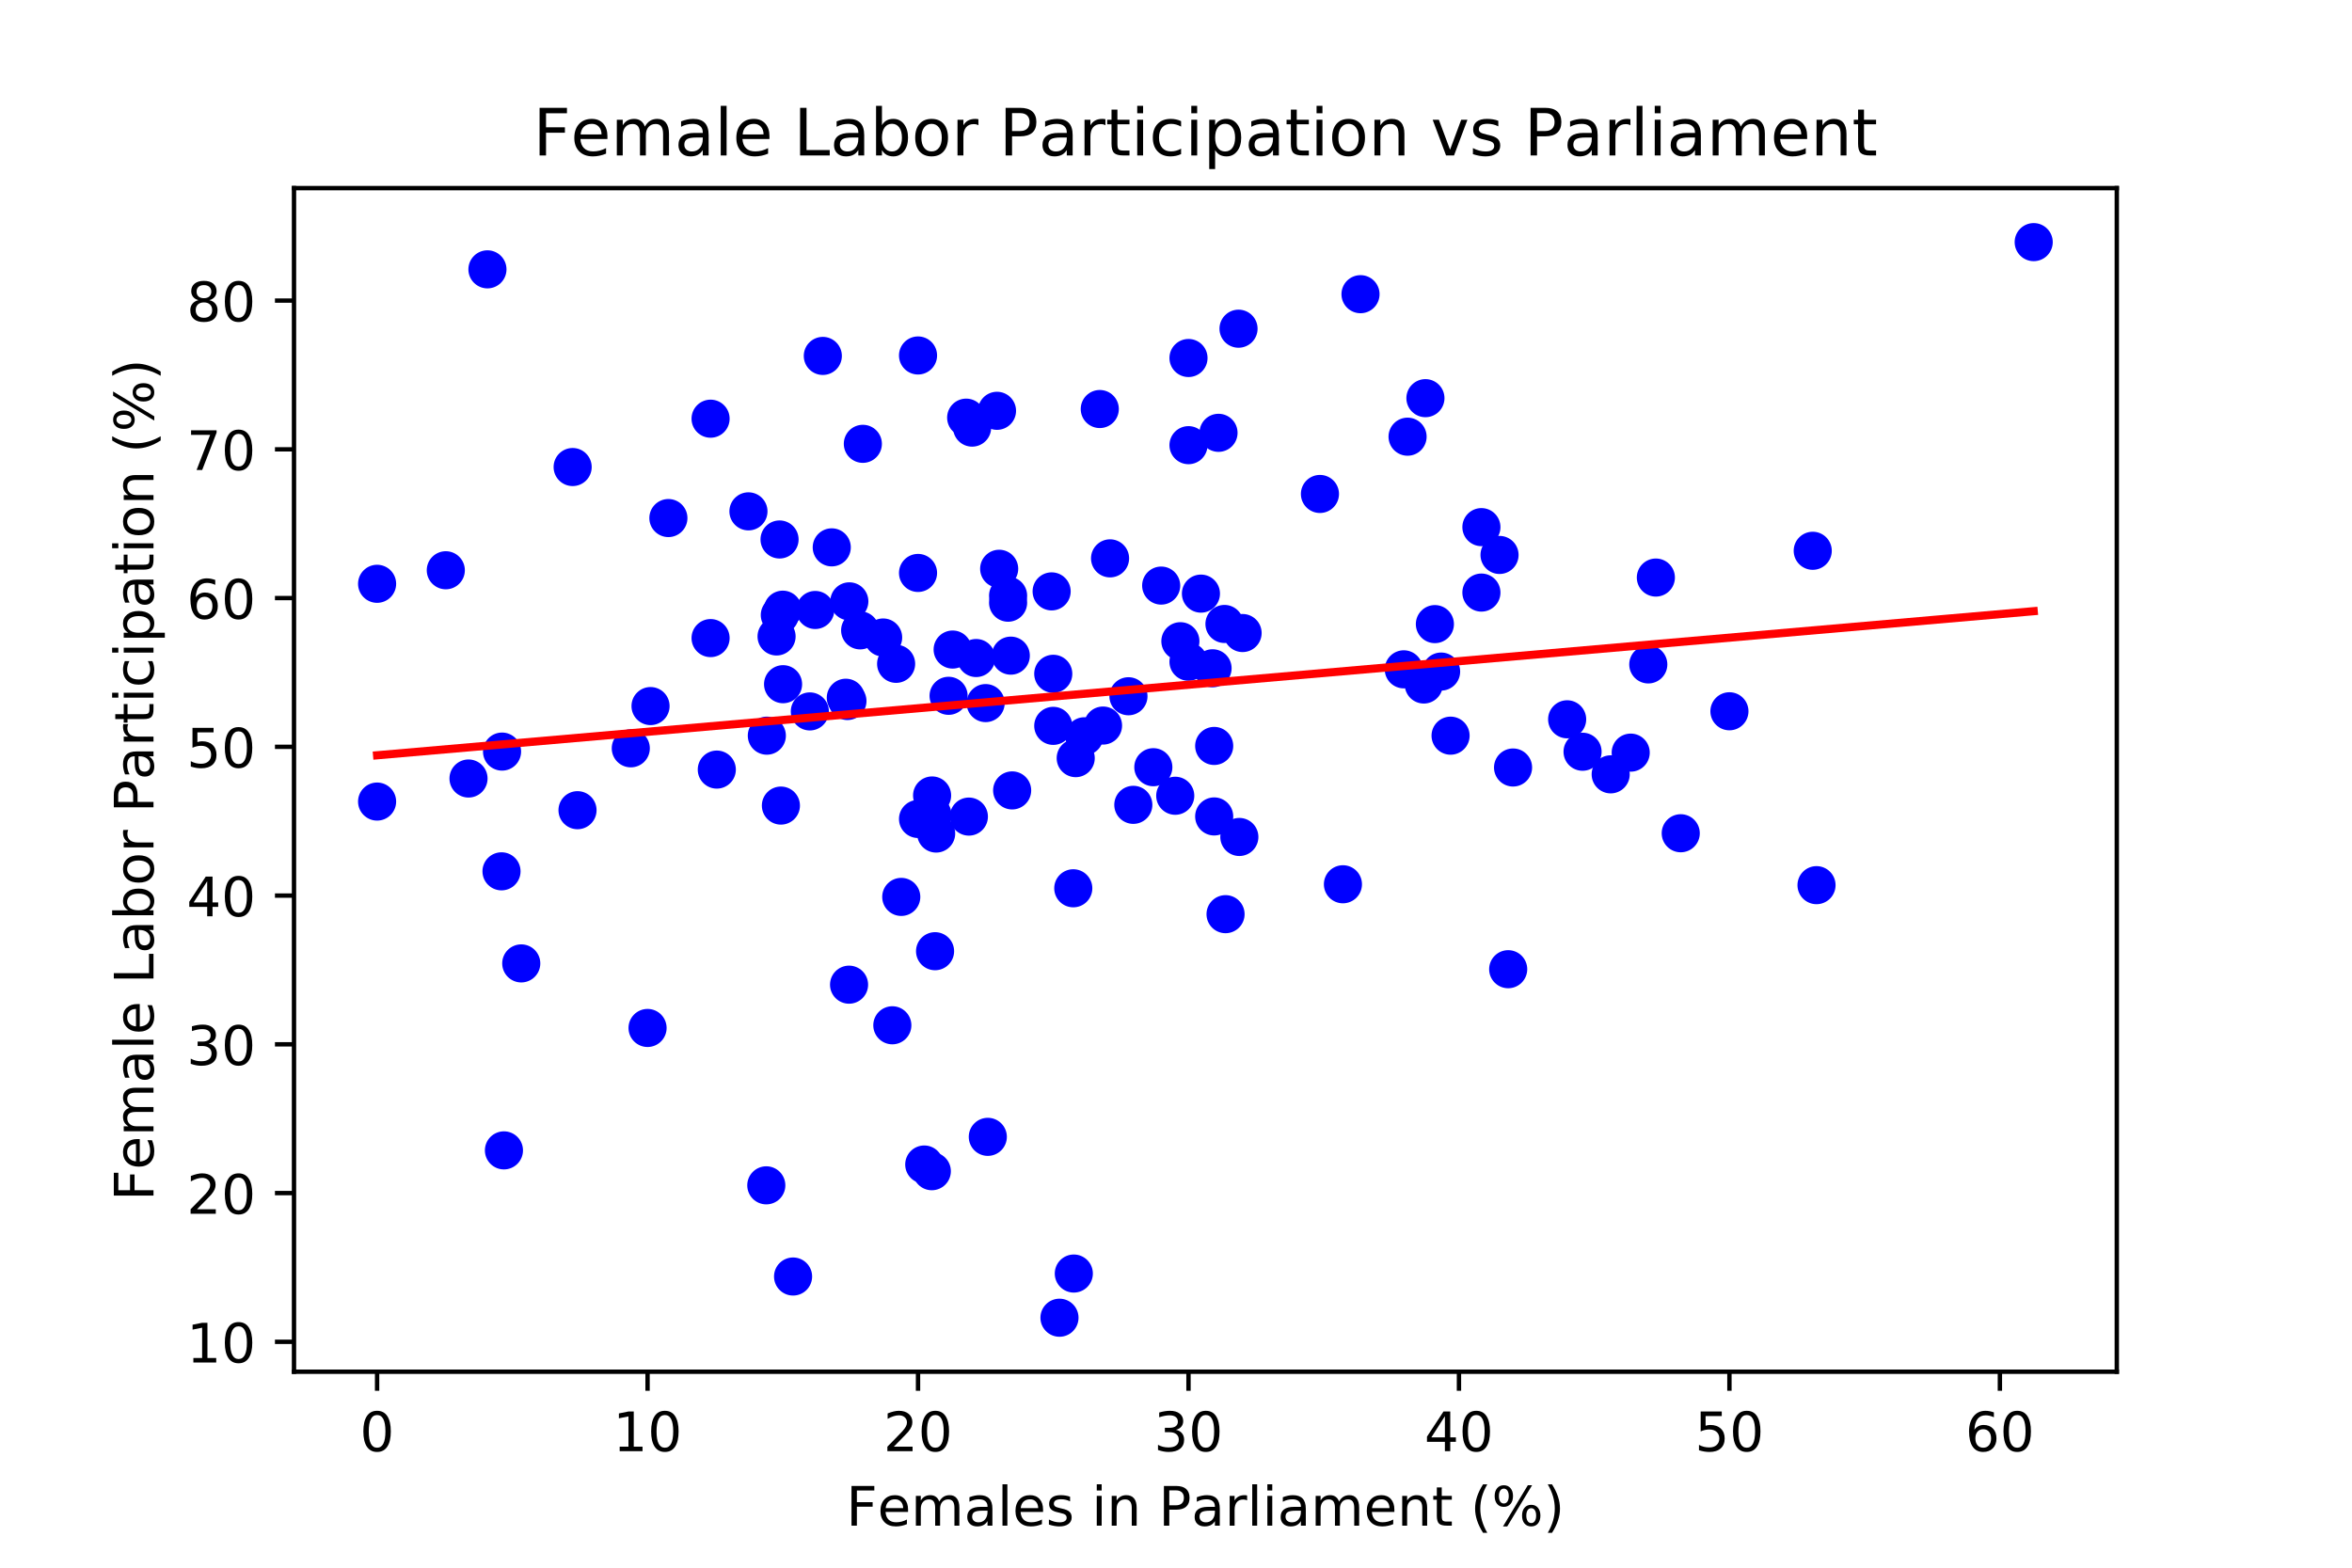 <?xml version="1.0" encoding="utf-8" standalone="no"?>
<!DOCTYPE svg PUBLIC "-//W3C//DTD SVG 1.1//EN"
  "http://www.w3.org/Graphics/SVG/1.1/DTD/svg11.dtd">
<!-- Created with matplotlib (https://matplotlib.org/) -->
<svg height="288pt" version="1.1" viewBox="0 0 432 288" width="432pt" xmlns="http://www.w3.org/2000/svg" xmlns:xlink="http://www.w3.org/1999/xlink">
 <defs>
  <style type="text/css">
*{stroke-linecap:butt;stroke-linejoin:round;}
  </style>
 </defs>
 <g id="figure_1">
  <g id="patch_1">
   <path d="M 0 288 
L 432 288 
L 432 0 
L 0 0 
z
" style="fill:#ffffff;"/>
  </g>
  <g id="axes_1">
   <g id="patch_2">
    <path d="M 54 252 
L 388.8 252 
L 388.8 34.56 
L 54 34.56 
z
" style="fill:#ffffff;"/>
   </g>
   <g id="PathCollection_1">
    <defs>
     <path d="M 0 3 
C 0.796 3 1.559 2.684 2.121 2.121 
C 2.684 1.559 3 0.796 3 0 
C 3 -0.796 2.684 -1.559 2.121 -2.121 
C 1.559 -2.684 0.796 -3 0 -3 
C -0.796 -3 -1.559 -2.684 -2.121 -2.121 
C -2.684 -1.559 -3 -0.796 -3 0 
C -3 0.796 -2.684 1.559 -2.121 2.121 
C -1.559 2.684 -0.796 3 0 3 
z
" id="m570856c7ed" style="stroke:#0000ff;"/>
    </defs>
    <g clip-path="url(#p02dcac7863)">
     <use style="fill:#0000ff;stroke:#0000ff;" x="215.861" xlink:href="#m570856c7ed" y="146.19"/>
     <use style="fill:#0000ff;stroke:#0000ff;" x="197.232" xlink:href="#m570856c7ed" y="233.963"/>
     <use style="fill:#0000ff;stroke:#0000ff;" x="218.295" xlink:href="#m570856c7ed" y="65.769"/>
     <use style="fill:#0000ff;stroke:#0000ff;" x="185.905" xlink:href="#m570856c7ed" y="145.207"/>
     <use style="fill:#0000ff;stroke:#0000ff;" x="220.58" xlink:href="#m570856c7ed" y="109.054"/>
     <use style="fill:#0000ff;stroke:#0000ff;" x="264.694" xlink:href="#m570856c7ed" y="123.373"/>
     <use style="fill:#0000ff;stroke:#0000ff;" x="152.771" xlink:href="#m570856c7ed" y="100.555"/>
     <use style="fill:#0000ff;stroke:#0000ff;" x="171.747" xlink:href="#m570856c7ed" y="174.746"/>
     <use style="fill:#0000ff;stroke:#0000ff;" x="168.618" xlink:href="#m570856c7ed" y="105.255"/>
     <use style="fill:#0000ff;stroke:#0000ff;" x="277.908" xlink:href="#m570856c7ed" y="140.998"/>
     <use style="fill:#0000ff;stroke:#0000ff;" x="115.86" xlink:href="#m570856c7ed" y="137.473"/>
     <use style="fill:#0000ff;stroke:#0000ff;" x="105.18" xlink:href="#m570856c7ed" y="85.799"/>
     <use style="fill:#0000ff;stroke:#0000ff;" x="143.232" xlink:href="#m570856c7ed" y="112.989"/>
     <use style="fill:#0000ff;stroke:#0000ff;" x="332.951" xlink:href="#m570856c7ed" y="101.184"/>
     <use style="fill:#0000ff;stroke:#0000ff;" x="122.765" xlink:href="#m570856c7ed" y="95.172"/>
     <use style="fill:#0000ff;stroke:#0000ff;" x="143.829" xlink:href="#m570856c7ed" y="125.695"/>
     <use style="fill:#0000ff;stroke:#0000ff;" x="197.58" xlink:href="#m570856c7ed" y="139.277"/>
     <use style="fill:#0000ff;stroke:#0000ff;" x="249.89" xlink:href="#m570856c7ed" y="54.046"/>
     <use style="fill:#0000ff;stroke:#0000ff;" x="168.618" xlink:href="#m570856c7ed" y="65.304"/>
     <use style="fill:#0000ff;stroke:#0000ff;" x="223.809" xlink:href="#m570856c7ed" y="79.514"/>
     <use style="fill:#0000ff;stroke:#0000ff;" x="213.278" xlink:href="#m570856c7ed" y="107.578"/>
     <use style="fill:#0000ff;stroke:#0000ff;" x="143.183" xlink:href="#m570856c7ed" y="99.107"/>
     <use style="fill:#0000ff;stroke:#0000ff;" x="193.158" xlink:href="#m570856c7ed" y="108.644"/>
     <use style="fill:#0000ff;stroke:#0000ff;" x="162.209" xlink:href="#m570856c7ed" y="117.115"/>
     <use style="fill:#0000ff;stroke:#0000ff;" x="295.842" xlink:href="#m570856c7ed" y="142.255"/>
     <use style="fill:#0000ff;stroke:#0000ff;" x="171.251" xlink:href="#m570856c7ed" y="149.633"/>
     <use style="fill:#0000ff;stroke:#0000ff;" x="333.646" xlink:href="#m570856c7ed" y="162.613"/>
     <use style="fill:#0000ff;stroke:#0000ff;" x="157.987" xlink:href="#m570856c7ed" y="115.803"/>
     <use style="fill:#0000ff;stroke:#0000ff;" x="181.037" xlink:href="#m570856c7ed" y="129.166"/>
     <use style="fill:#0000ff;stroke:#0000ff;" x="263.551" xlink:href="#m570856c7ed" y="114.656"/>
     <use style="fill:#0000ff;stroke:#0000ff;" x="199.169" xlink:href="#m570856c7ed" y="135.26"/>
     <use style="fill:#0000ff;stroke:#0000ff;" x="202.597" xlink:href="#m570856c7ed" y="133.292"/>
     <use style="fill:#0000ff;stroke:#0000ff;" x="257.838" xlink:href="#m570856c7ed" y="122.963"/>
     <use style="fill:#0000ff;stroke:#0000ff;" x="223.015" xlink:href="#m570856c7ed" y="149.989"/>
     <use style="fill:#0000ff;stroke:#0000ff;" x="178.553" xlink:href="#m570856c7ed" y="78.557"/>
     <use style="fill:#0000ff;stroke:#0000ff;" x="216.805" xlink:href="#m570856c7ed" y="117.798"/>
     <use style="fill:#0000ff;stroke:#0000ff;" x="261.813" xlink:href="#m570856c7ed" y="73.147"/>
     <use style="fill:#0000ff;stroke:#0000ff;" x="302.747" xlink:href="#m570856c7ed" y="122.061"/>
     <use style="fill:#0000ff;stroke:#0000ff;" x="266.433" xlink:href="#m570856c7ed" y="135.15"/>
     <use style="fill:#0000ff;stroke:#0000ff;" x="142.636" xlink:href="#m570856c7ed" y="116.924"/>
     <use style="fill:#0000ff;stroke:#0000ff;" x="222.716" xlink:href="#m570856c7ed" y="122.772"/>
     <use style="fill:#0000ff;stroke:#0000ff;" x="171.946" xlink:href="#m570856c7ed" y="153.131"/>
     <use style="fill:#0000ff;stroke:#0000ff;" x="165.538" xlink:href="#m570856c7ed" y="164.772"/>
     <use style="fill:#0000ff;stroke:#0000ff;" x="137.47" xlink:href="#m570856c7ed" y="93.942"/>
     <use style="fill:#0000ff;stroke:#0000ff;" x="227.635" xlink:href="#m570856c7ed" y="153.76"/>
     <use style="fill:#0000ff;stroke:#0000ff;" x="81.881" xlink:href="#m570856c7ed" y="104.763"/>
     <use style="fill:#0000ff;stroke:#0000ff;" x="131.658" xlink:href="#m570856c7ed" y="141.381"/>
     <use style="fill:#0000ff;stroke:#0000ff;" x="258.534" xlink:href="#m570856c7ed" y="80.224"/>
     <use style="fill:#0000ff;stroke:#0000ff;" x="140.749" xlink:href="#m570856c7ed" y="217.758"/>
     <use style="fill:#0000ff;stroke:#0000ff;" x="155.652" xlink:href="#m570856c7ed" y="128.783"/>
     <use style="fill:#0000ff;stroke:#0000ff;" x="194.599" xlink:href="#m570856c7ed" y="242.079"/>
     <use style="fill:#0000ff;stroke:#0000ff;" x="179.298" xlink:href="#m570856c7ed" y="120.886"/>
     <use style="fill:#0000ff;stroke:#0000ff;" x="185.16" xlink:href="#m570856c7ed" y="110.721"/>
     <use style="fill:#0000ff;stroke:#0000ff;" x="246.661" xlink:href="#m570856c7ed" y="162.449"/>
     <use style="fill:#0000ff;stroke:#0000ff;" x="156" xlink:href="#m570856c7ed" y="110.475"/>
     <use style="fill:#0000ff;stroke:#0000ff;" x="119.487" xlink:href="#m570856c7ed" y="129.712"/>
     <use style="fill:#0000ff;stroke:#0000ff;" x="145.667" xlink:href="#m570856c7ed" y="234.509"/>
     <use style="fill:#0000ff;stroke:#0000ff;" x="203.889" xlink:href="#m570856c7ed" y="102.577"/>
     <use style="fill:#0000ff;stroke:#0000ff;" x="177.46" xlink:href="#m570856c7ed" y="76.727"/>
     <use style="fill:#0000ff;stroke:#0000ff;" x="92.214" xlink:href="#m570856c7ed" y="138.074"/>
     <use style="fill:#0000ff;stroke:#0000ff;" x="218.295" xlink:href="#m570856c7ed" y="121.569"/>
     <use style="fill:#0000ff;stroke:#0000ff;" x="92.561" xlink:href="#m570856c7ed" y="211.336"/>
     <use style="fill:#0000ff;stroke:#0000ff;" x="185.16" xlink:href="#m570856c7ed" y="109.436"/>
     <use style="fill:#0000ff;stroke:#0000ff;" x="130.515" xlink:href="#m570856c7ed" y="76.918"/>
     <use style="fill:#0000ff;stroke:#0000ff;" x="174.976" xlink:href="#m570856c7ed" y="119.328"/>
     <use style="fill:#0000ff;stroke:#0000ff;" x="193.456" xlink:href="#m570856c7ed" y="123.783"/>
     <use style="fill:#0000ff;stroke:#0000ff;" x="183.123" xlink:href="#m570856c7ed" y="75.469"/>
     <use style="fill:#0000ff;stroke:#0000ff;" x="140.848" xlink:href="#m570856c7ed" y="135.15"/>
     <use style="fill:#0000ff;stroke:#0000ff;" x="92.114" xlink:href="#m570856c7ed" y="160.072"/>
     <use style="fill:#0000ff;stroke:#0000ff;" x="143.431" xlink:href="#m570856c7ed" y="147.994"/>
     <use style="fill:#0000ff;stroke:#0000ff;" x="168.618" xlink:href="#m570856c7ed" y="150.453"/>
     <use style="fill:#0000ff;stroke:#0000ff;" x="308.708" xlink:href="#m570856c7ed" y="153.077"/>
     <use style="fill:#0000ff;stroke:#0000ff;" x="197.133" xlink:href="#m570856c7ed" y="163.187"/>
     <use style="fill:#0000ff;stroke:#0000ff;" x="155.354" xlink:href="#m570856c7ed" y="128.182"/>
     <use style="fill:#0000ff;stroke:#0000ff;" x="171.151" xlink:href="#m570856c7ed" y="215.162"/>
     <use style="fill:#0000ff;stroke:#0000ff;" x="224.902" xlink:href="#m570856c7ed" y="114.628"/>
     <use style="fill:#0000ff;stroke:#0000ff;" x="272.096" xlink:href="#m570856c7ed" y="96.839"/>
     <use style="fill:#0000ff;stroke:#0000ff;" x="290.675" xlink:href="#m570856c7ed" y="138.102"/>
     <use style="fill:#0000ff;stroke:#0000ff;" x="86.054" xlink:href="#m570856c7ed" y="143.02"/>
     <use style="fill:#0000ff;stroke:#0000ff;" x="272.096" xlink:href="#m570856c7ed" y="108.862"/>
     <use style="fill:#0000ff;stroke:#0000ff;" x="169.76" xlink:href="#m570856c7ed" y="213.932"/>
     <use style="fill:#0000ff;stroke:#0000ff;" x="174.231" xlink:href="#m570856c7ed" y="127.827"/>
     <use style="fill:#0000ff;stroke:#0000ff;" x="69.263" xlink:href="#m570856c7ed" y="147.256"/>
     <use style="fill:#0000ff;stroke:#0000ff;" x="143.779" xlink:href="#m570856c7ed" y="112.005"/>
     <use style="fill:#0000ff;stroke:#0000ff;" x="218.295" xlink:href="#m570856c7ed" y="81.782"/>
     <use style="fill:#0000ff;stroke:#0000ff;" x="208.161" xlink:href="#m570856c7ed" y="147.857"/>
     <use style="fill:#0000ff;stroke:#0000ff;" x="211.837" xlink:href="#m570856c7ed" y="140.944"/>
     <use style="fill:#0000ff;stroke:#0000ff;" x="261.515" xlink:href="#m570856c7ed" y="125.75"/>
     <use style="fill:#0000ff;stroke:#0000ff;" x="177.957" xlink:href="#m570856c7ed" y="150.016"/>
     <use style="fill:#0000ff;stroke:#0000ff;" x="373.537" xlink:href="#m570856c7ed" y="44.481"/>
     <use style="fill:#0000ff;stroke:#0000ff;" x="118.94" xlink:href="#m570856c7ed" y="188.847"/>
     <use style="fill:#0000ff;stroke:#0000ff;" x="277.014" xlink:href="#m570856c7ed" y="178.053"/>
     <use style="fill:#0000ff;stroke:#0000ff;" x="130.515" xlink:href="#m570856c7ed" y="117.224"/>
     <use style="fill:#0000ff;stroke:#0000ff;" x="183.521" xlink:href="#m570856c7ed" y="104.49"/>
     <use style="fill:#0000ff;stroke:#0000ff;" x="207.267" xlink:href="#m570856c7ed" y="127.909"/>
     <use style="fill:#0000ff;stroke:#0000ff;" x="89.531" xlink:href="#m570856c7ed" y="49.482"/>
     <use style="fill:#0000ff;stroke:#0000ff;" x="299.518" xlink:href="#m570856c7ed" y="138.266"/>
     <use style="fill:#0000ff;stroke:#0000ff;" x="287.844" xlink:href="#m570856c7ed" y="132.144"/>
     <use style="fill:#0000ff;stroke:#0000ff;" x="95.741" xlink:href="#m570856c7ed" y="176.987"/>
     <use style="fill:#0000ff;stroke:#0000ff;" x="225.101" xlink:href="#m570856c7ed" y="167.942"/>
     <use style="fill:#0000ff;stroke:#0000ff;" x="304.138" xlink:href="#m570856c7ed" y="106.102"/>
     <use style="fill:#0000ff;stroke:#0000ff;" x="275.424" xlink:href="#m570856c7ed" y="101.949"/>
     <use style="fill:#0000ff;stroke:#0000ff;" x="163.898" xlink:href="#m570856c7ed" y="188.355"/>
     <use style="fill:#0000ff;stroke:#0000ff;" x="149.74" xlink:href="#m570856c7ed" y="112.06"/>
     <use style="fill:#0000ff;stroke:#0000ff;" x="151.131" xlink:href="#m570856c7ed" y="65.386"/>
     <use style="fill:#0000ff;stroke:#0000ff;" x="106.074" xlink:href="#m570856c7ed" y="148.841"/>
     <use style="fill:#0000ff;stroke:#0000ff;" x="223.015" xlink:href="#m570856c7ed" y="137.036"/>
     <use style="fill:#0000ff;stroke:#0000ff;" x="181.434" xlink:href="#m570856c7ed" y="208.85"/>
     <use style="fill:#0000ff;stroke:#0000ff;" x="155.95" xlink:href="#m570856c7ed" y="180.895"/>
     <use style="fill:#0000ff;stroke:#0000ff;" x="193.456" xlink:href="#m570856c7ed" y="133.347"/>
     <use style="fill:#0000ff;stroke:#0000ff;" x="242.438" xlink:href="#m570856c7ed" y="90.745"/>
     <use style="fill:#0000ff;stroke:#0000ff;" x="171.201" xlink:href="#m570856c7ed" y="146.136"/>
     <use style="fill:#0000ff;stroke:#0000ff;" x="317.65" xlink:href="#m570856c7ed" y="130.669"/>
     <use style="fill:#0000ff;stroke:#0000ff;" x="228.231" xlink:href="#m570856c7ed" y="116.295"/>
     <use style="fill:#0000ff;stroke:#0000ff;" x="185.657" xlink:href="#m570856c7ed" y="120.449"/>
     <use style="fill:#0000ff;stroke:#0000ff;" x="164.594" xlink:href="#m570856c7ed" y="121.952"/>
     <use style="fill:#0000ff;stroke:#0000ff;" x="148.747" xlink:href="#m570856c7ed" y="130.696"/>
     <use style="fill:#0000ff;stroke:#0000ff;" x="69.263" xlink:href="#m570856c7ed" y="107.25"/>
     <use style="fill:#0000ff;stroke:#0000ff;" x="202.001" xlink:href="#m570856c7ed" y="75.142"/>
     <use style="fill:#0000ff;stroke:#0000ff;" x="158.483" xlink:href="#m570856c7ed" y="81.536"/>
     <use style="fill:#0000ff;stroke:#0000ff;" x="227.485" xlink:href="#m570856c7ed" y="60.385"/>
    </g>
   </g>
   <g id="matplotlib.axis_1">
    <g id="xtick_1">
     <g id="line2d_1">
      <defs>
       <path d="M 0 0 
L 0 3.5 
" id="ma18d063344" style="stroke:#000000;stroke-width:0.8;"/>
      </defs>
      <g>
       <use style="stroke:#000000;stroke-width:0.8;" x="69.263" xlink:href="#ma18d063344" y="252"/>
      </g>
     </g>
     <g id="text_1">
      <!-- 0 -->
      <defs>
       <path d="M 31.781 66.406 
Q 24.172 66.406 20.328 58.906 
Q 16.5 51.422 16.5 36.375 
Q 16.5 21.391 20.328 13.891 
Q 24.172 6.391 31.781 6.391 
Q 39.453 6.391 43.281 13.891 
Q 47.125 21.391 47.125 36.375 
Q 47.125 51.422 43.281 58.906 
Q 39.453 66.406 31.781 66.406 
z
M 31.781 74.219 
Q 44.047 74.219 50.516 64.516 
Q 56.984 54.828 56.984 36.375 
Q 56.984 17.969 50.516 8.266 
Q 44.047 -1.422 31.781 -1.422 
Q 19.531 -1.422 13.062 8.266 
Q 6.594 17.969 6.594 36.375 
Q 6.594 54.828 13.062 64.516 
Q 19.531 74.219 31.781 74.219 
z
" id="DejaVuSans-48"/>
      </defs>
      <g transform="translate(66.081 266.598)scale(0.1 -0.1)">
       <use xlink:href="#DejaVuSans-48"/>
      </g>
     </g>
    </g>
    <g id="xtick_2">
     <g id="line2d_2">
      <g>
       <use style="stroke:#000000;stroke-width:0.8;" x="118.94" xlink:href="#ma18d063344" y="252"/>
      </g>
     </g>
     <g id="text_2">
      <!-- 10 -->
      <defs>
       <path d="M 12.406 8.297 
L 28.516 8.297 
L 28.516 63.922 
L 10.984 60.406 
L 10.984 69.391 
L 28.422 72.906 
L 38.281 72.906 
L 38.281 8.297 
L 54.391 8.297 
L 54.391 0 
L 12.406 0 
z
" id="DejaVuSans-49"/>
      </defs>
      <g transform="translate(112.578 266.598)scale(0.1 -0.1)">
       <use xlink:href="#DejaVuSans-49"/>
       <use x="63.623" xlink:href="#DejaVuSans-48"/>
      </g>
     </g>
    </g>
    <g id="xtick_3">
     <g id="line2d_3">
      <g>
       <use style="stroke:#000000;stroke-width:0.8;" x="168.618" xlink:href="#ma18d063344" y="252"/>
      </g>
     </g>
     <g id="text_3">
      <!-- 20 -->
      <defs>
       <path d="M 19.188 8.297 
L 53.609 8.297 
L 53.609 0 
L 7.328 0 
L 7.328 8.297 
Q 12.938 14.109 22.625 23.891 
Q 32.328 33.688 34.812 36.531 
Q 39.547 41.844 41.422 45.531 
Q 43.312 49.219 43.312 52.781 
Q 43.312 58.594 39.234 62.25 
Q 35.156 65.922 28.609 65.922 
Q 23.969 65.922 18.812 64.312 
Q 13.672 62.703 7.812 59.422 
L 7.812 69.391 
Q 13.766 71.781 18.938 73 
Q 24.125 74.219 28.422 74.219 
Q 39.75 74.219 46.484 68.547 
Q 53.219 62.891 53.219 53.422 
Q 53.219 48.922 51.531 44.891 
Q 49.859 40.875 45.406 35.406 
Q 44.188 33.984 37.641 27.219 
Q 31.109 20.453 19.188 8.297 
z
" id="DejaVuSans-50"/>
      </defs>
      <g transform="translate(162.255 266.598)scale(0.1 -0.1)">
       <use xlink:href="#DejaVuSans-50"/>
       <use x="63.623" xlink:href="#DejaVuSans-48"/>
      </g>
     </g>
    </g>
    <g id="xtick_4">
     <g id="line2d_4">
      <g>
       <use style="stroke:#000000;stroke-width:0.8;" x="218.295" xlink:href="#ma18d063344" y="252"/>
      </g>
     </g>
     <g id="text_4">
      <!-- 30 -->
      <defs>
       <path d="M 40.578 39.312 
Q 47.656 37.797 51.625 33 
Q 55.609 28.219 55.609 21.188 
Q 55.609 10.406 48.188 4.484 
Q 40.766 -1.422 27.094 -1.422 
Q 22.516 -1.422 17.656 -0.516 
Q 12.797 0.391 7.625 2.203 
L 7.625 11.719 
Q 11.719 9.328 16.594 8.109 
Q 21.484 6.891 26.812 6.891 
Q 36.078 6.891 40.938 10.547 
Q 45.797 14.203 45.797 21.188 
Q 45.797 27.641 41.281 31.266 
Q 36.766 34.906 28.719 34.906 
L 20.219 34.906 
L 20.219 43.016 
L 29.109 43.016 
Q 36.375 43.016 40.234 45.922 
Q 44.094 48.828 44.094 54.297 
Q 44.094 59.906 40.109 62.906 
Q 36.141 65.922 28.719 65.922 
Q 24.656 65.922 20.016 65.031 
Q 15.375 64.156 9.812 62.312 
L 9.812 71.094 
Q 15.438 72.656 20.344 73.438 
Q 25.25 74.219 29.594 74.219 
Q 40.828 74.219 47.359 69.109 
Q 53.906 64.016 53.906 55.328 
Q 53.906 49.266 50.438 45.094 
Q 46.969 40.922 40.578 39.312 
z
" id="DejaVuSans-51"/>
      </defs>
      <g transform="translate(211.933 266.598)scale(0.1 -0.1)">
       <use xlink:href="#DejaVuSans-51"/>
       <use x="63.623" xlink:href="#DejaVuSans-48"/>
      </g>
     </g>
    </g>
    <g id="xtick_5">
     <g id="line2d_5">
      <g>
       <use style="stroke:#000000;stroke-width:0.8;" x="267.973" xlink:href="#ma18d063344" y="252"/>
      </g>
     </g>
     <g id="text_5">
      <!-- 40 -->
      <defs>
       <path d="M 37.797 64.312 
L 12.891 25.391 
L 37.797 25.391 
z
M 35.203 72.906 
L 47.609 72.906 
L 47.609 25.391 
L 58.016 25.391 
L 58.016 17.188 
L 47.609 17.188 
L 47.609 0 
L 37.797 0 
L 37.797 17.188 
L 4.891 17.188 
L 4.891 26.703 
z
" id="DejaVuSans-52"/>
      </defs>
      <g transform="translate(261.61 266.598)scale(0.1 -0.1)">
       <use xlink:href="#DejaVuSans-52"/>
       <use x="63.623" xlink:href="#DejaVuSans-48"/>
      </g>
     </g>
    </g>
    <g id="xtick_6">
     <g id="line2d_6">
      <g>
       <use style="stroke:#000000;stroke-width:0.8;" x="317.65" xlink:href="#ma18d063344" y="252"/>
      </g>
     </g>
     <g id="text_6">
      <!-- 50 -->
      <defs>
       <path d="M 10.797 72.906 
L 49.516 72.906 
L 49.516 64.594 
L 19.828 64.594 
L 19.828 46.734 
Q 21.969 47.469 24.109 47.828 
Q 26.266 48.188 28.422 48.188 
Q 40.625 48.188 47.75 41.5 
Q 54.891 34.812 54.891 23.391 
Q 54.891 11.625 47.562 5.094 
Q 40.234 -1.422 26.906 -1.422 
Q 22.312 -1.422 17.547 -0.641 
Q 12.797 0.141 7.719 1.703 
L 7.719 11.625 
Q 12.109 9.234 16.797 8.062 
Q 21.484 6.891 26.703 6.891 
Q 35.156 6.891 40.078 11.328 
Q 45.016 15.766 45.016 23.391 
Q 45.016 31 40.078 35.438 
Q 35.156 39.891 26.703 39.891 
Q 22.75 39.891 18.812 39.016 
Q 14.891 38.141 10.797 36.281 
z
" id="DejaVuSans-53"/>
      </defs>
      <g transform="translate(311.288 266.598)scale(0.1 -0.1)">
       <use xlink:href="#DejaVuSans-53"/>
       <use x="63.623" xlink:href="#DejaVuSans-48"/>
      </g>
     </g>
    </g>
    <g id="xtick_7">
     <g id="line2d_7">
      <g>
       <use style="stroke:#000000;stroke-width:0.8;" x="367.328" xlink:href="#ma18d063344" y="252"/>
      </g>
     </g>
     <g id="text_7">
      <!-- 60 -->
      <defs>
       <path d="M 33.016 40.375 
Q 26.375 40.375 22.484 35.828 
Q 18.609 31.297 18.609 23.391 
Q 18.609 15.531 22.484 10.953 
Q 26.375 6.391 33.016 6.391 
Q 39.656 6.391 43.531 10.953 
Q 47.406 15.531 47.406 23.391 
Q 47.406 31.297 43.531 35.828 
Q 39.656 40.375 33.016 40.375 
z
M 52.594 71.297 
L 52.594 62.312 
Q 48.875 64.062 45.094 64.984 
Q 41.312 65.922 37.594 65.922 
Q 27.828 65.922 22.672 59.328 
Q 17.531 52.734 16.797 39.406 
Q 19.672 43.656 24.016 45.922 
Q 28.375 48.188 33.594 48.188 
Q 44.578 48.188 50.953 41.516 
Q 57.328 34.859 57.328 23.391 
Q 57.328 12.156 50.688 5.359 
Q 44.047 -1.422 33.016 -1.422 
Q 20.359 -1.422 13.672 8.266 
Q 6.984 17.969 6.984 36.375 
Q 6.984 53.656 15.188 63.938 
Q 23.391 74.219 37.203 74.219 
Q 40.922 74.219 44.703 73.484 
Q 48.484 72.75 52.594 71.297 
z
" id="DejaVuSans-54"/>
      </defs>
      <g transform="translate(360.965 266.598)scale(0.1 -0.1)">
       <use xlink:href="#DejaVuSans-54"/>
       <use x="63.623" xlink:href="#DejaVuSans-48"/>
      </g>
     </g>
    </g>
    <g id="text_8">
     <!-- Females in Parliament (%) -->
     <defs>
      <path d="M 9.812 72.906 
L 51.703 72.906 
L 51.703 64.594 
L 19.672 64.594 
L 19.672 43.109 
L 48.578 43.109 
L 48.578 34.812 
L 19.672 34.812 
L 19.672 0 
L 9.812 0 
z
" id="DejaVuSans-70"/>
      <path d="M 56.203 29.594 
L 56.203 25.203 
L 14.891 25.203 
Q 15.484 15.922 20.484 11.062 
Q 25.484 6.203 34.422 6.203 
Q 39.594 6.203 44.453 7.469 
Q 49.312 8.734 54.109 11.281 
L 54.109 2.781 
Q 49.266 0.734 44.188 -0.344 
Q 39.109 -1.422 33.891 -1.422 
Q 20.797 -1.422 13.156 6.188 
Q 5.516 13.812 5.516 26.812 
Q 5.516 40.234 12.766 48.109 
Q 20.016 56 32.328 56 
Q 43.359 56 49.781 48.891 
Q 56.203 41.797 56.203 29.594 
z
M 47.219 32.234 
Q 47.125 39.594 43.094 43.984 
Q 39.062 48.391 32.422 48.391 
Q 24.906 48.391 20.391 44.141 
Q 15.875 39.891 15.188 32.172 
z
" id="DejaVuSans-101"/>
      <path d="M 52 44.188 
Q 55.375 50.25 60.062 53.125 
Q 64.75 56 71.094 56 
Q 79.641 56 84.281 50.016 
Q 88.922 44.047 88.922 33.016 
L 88.922 0 
L 79.891 0 
L 79.891 32.719 
Q 79.891 40.578 77.094 44.375 
Q 74.312 48.188 68.609 48.188 
Q 61.625 48.188 57.562 43.547 
Q 53.516 38.922 53.516 30.906 
L 53.516 0 
L 44.484 0 
L 44.484 32.719 
Q 44.484 40.625 41.703 44.406 
Q 38.922 48.188 33.109 48.188 
Q 26.219 48.188 22.156 43.531 
Q 18.109 38.875 18.109 30.906 
L 18.109 0 
L 9.078 0 
L 9.078 54.688 
L 18.109 54.688 
L 18.109 46.188 
Q 21.188 51.219 25.484 53.609 
Q 29.781 56 35.688 56 
Q 41.656 56 45.828 52.969 
Q 50 49.953 52 44.188 
z
" id="DejaVuSans-109"/>
      <path d="M 34.281 27.484 
Q 23.391 27.484 19.188 25 
Q 14.984 22.516 14.984 16.5 
Q 14.984 11.719 18.141 8.906 
Q 21.297 6.109 26.703 6.109 
Q 34.188 6.109 38.703 11.406 
Q 43.219 16.703 43.219 25.484 
L 43.219 27.484 
z
M 52.203 31.203 
L 52.203 0 
L 43.219 0 
L 43.219 8.297 
Q 40.141 3.328 35.547 0.953 
Q 30.953 -1.422 24.312 -1.422 
Q 15.922 -1.422 10.953 3.297 
Q 6 8.016 6 15.922 
Q 6 25.141 12.172 29.828 
Q 18.359 34.516 30.609 34.516 
L 43.219 34.516 
L 43.219 35.406 
Q 43.219 41.609 39.141 45 
Q 35.062 48.391 27.688 48.391 
Q 23 48.391 18.547 47.266 
Q 14.109 46.141 10.016 43.891 
L 10.016 52.203 
Q 14.938 54.109 19.578 55.047 
Q 24.219 56 28.609 56 
Q 40.484 56 46.344 49.844 
Q 52.203 43.703 52.203 31.203 
z
" id="DejaVuSans-97"/>
      <path d="M 9.422 75.984 
L 18.406 75.984 
L 18.406 0 
L 9.422 0 
z
" id="DejaVuSans-108"/>
      <path d="M 44.281 53.078 
L 44.281 44.578 
Q 40.484 46.531 36.375 47.5 
Q 32.281 48.484 27.875 48.484 
Q 21.188 48.484 17.844 46.438 
Q 14.5 44.391 14.5 40.281 
Q 14.5 37.156 16.891 35.375 
Q 19.281 33.594 26.516 31.984 
L 29.594 31.297 
Q 39.156 29.25 43.188 25.516 
Q 47.219 21.781 47.219 15.094 
Q 47.219 7.469 41.188 3.016 
Q 35.156 -1.422 24.609 -1.422 
Q 20.219 -1.422 15.453 -0.562 
Q 10.688 0.297 5.422 2 
L 5.422 11.281 
Q 10.406 8.688 15.234 7.391 
Q 20.062 6.109 24.812 6.109 
Q 31.156 6.109 34.562 8.281 
Q 37.984 10.453 37.984 14.406 
Q 37.984 18.062 35.516 20.016 
Q 33.062 21.969 24.703 23.781 
L 21.578 24.516 
Q 13.234 26.266 9.516 29.906 
Q 5.812 33.547 5.812 39.891 
Q 5.812 47.609 11.281 51.797 
Q 16.75 56 26.812 56 
Q 31.781 56 36.172 55.266 
Q 40.578 54.547 44.281 53.078 
z
" id="DejaVuSans-115"/>
      <path id="DejaVuSans-32"/>
      <path d="M 9.422 54.688 
L 18.406 54.688 
L 18.406 0 
L 9.422 0 
z
M 9.422 75.984 
L 18.406 75.984 
L 18.406 64.594 
L 9.422 64.594 
z
" id="DejaVuSans-105"/>
      <path d="M 54.891 33.016 
L 54.891 0 
L 45.906 0 
L 45.906 32.719 
Q 45.906 40.484 42.875 44.328 
Q 39.844 48.188 33.797 48.188 
Q 26.516 48.188 22.312 43.547 
Q 18.109 38.922 18.109 30.906 
L 18.109 0 
L 9.078 0 
L 9.078 54.688 
L 18.109 54.688 
L 18.109 46.188 
Q 21.344 51.125 25.703 53.562 
Q 30.078 56 35.797 56 
Q 45.219 56 50.047 50.172 
Q 54.891 44.344 54.891 33.016 
z
" id="DejaVuSans-110"/>
      <path d="M 19.672 64.797 
L 19.672 37.406 
L 32.078 37.406 
Q 38.969 37.406 42.719 40.969 
Q 46.484 44.531 46.484 51.125 
Q 46.484 57.672 42.719 61.234 
Q 38.969 64.797 32.078 64.797 
z
M 9.812 72.906 
L 32.078 72.906 
Q 44.344 72.906 50.609 67.359 
Q 56.891 61.812 56.891 51.125 
Q 56.891 40.328 50.609 34.812 
Q 44.344 29.297 32.078 29.297 
L 19.672 29.297 
L 19.672 0 
L 9.812 0 
z
" id="DejaVuSans-80"/>
      <path d="M 41.109 46.297 
Q 39.594 47.172 37.812 47.578 
Q 36.031 48 33.891 48 
Q 26.266 48 22.188 43.047 
Q 18.109 38.094 18.109 28.812 
L 18.109 0 
L 9.078 0 
L 9.078 54.688 
L 18.109 54.688 
L 18.109 46.188 
Q 20.953 51.172 25.484 53.578 
Q 30.031 56 36.531 56 
Q 37.453 56 38.578 55.875 
Q 39.703 55.766 41.062 55.516 
z
" id="DejaVuSans-114"/>
      <path d="M 18.312 70.219 
L 18.312 54.688 
L 36.812 54.688 
L 36.812 47.703 
L 18.312 47.703 
L 18.312 18.016 
Q 18.312 11.328 20.141 9.422 
Q 21.969 7.516 27.594 7.516 
L 36.812 7.516 
L 36.812 0 
L 27.594 0 
Q 17.188 0 13.234 3.875 
Q 9.281 7.766 9.281 18.016 
L 9.281 47.703 
L 2.688 47.703 
L 2.688 54.688 
L 9.281 54.688 
L 9.281 70.219 
z
" id="DejaVuSans-116"/>
      <path d="M 31 75.875 
Q 24.469 64.656 21.281 53.656 
Q 18.109 42.672 18.109 31.391 
Q 18.109 20.125 21.312 9.062 
Q 24.516 -2 31 -13.188 
L 23.188 -13.188 
Q 15.875 -1.703 12.234 9.375 
Q 8.594 20.453 8.594 31.391 
Q 8.594 42.281 12.203 53.312 
Q 15.828 64.359 23.188 75.875 
z
" id="DejaVuSans-40"/>
      <path d="M 72.703 32.078 
Q 68.453 32.078 66.031 28.469 
Q 63.625 24.859 63.625 18.406 
Q 63.625 12.062 66.031 8.422 
Q 68.453 4.781 72.703 4.781 
Q 76.859 4.781 79.266 8.422 
Q 81.688 12.062 81.688 18.406 
Q 81.688 24.812 79.266 28.438 
Q 76.859 32.078 72.703 32.078 
z
M 72.703 38.281 
Q 80.422 38.281 84.953 32.906 
Q 89.5 27.547 89.5 18.406 
Q 89.5 9.281 84.938 3.922 
Q 80.375 -1.422 72.703 -1.422 
Q 64.891 -1.422 60.344 3.922 
Q 55.812 9.281 55.812 18.406 
Q 55.812 27.594 60.375 32.938 
Q 64.938 38.281 72.703 38.281 
z
M 22.312 68.016 
Q 18.109 68.016 15.688 64.375 
Q 13.281 60.75 13.281 54.391 
Q 13.281 47.953 15.672 44.328 
Q 18.062 40.719 22.312 40.719 
Q 26.562 40.719 28.969 44.328 
Q 31.391 47.953 31.391 54.391 
Q 31.391 60.688 28.953 64.344 
Q 26.516 68.016 22.312 68.016 
z
M 66.406 74.219 
L 74.219 74.219 
L 28.609 -1.422 
L 20.797 -1.422 
z
M 22.312 74.219 
Q 30.031 74.219 34.609 68.875 
Q 39.203 63.531 39.203 54.391 
Q 39.203 45.172 34.641 39.844 
Q 30.078 34.516 22.312 34.516 
Q 14.547 34.516 10.031 39.859 
Q 5.516 45.219 5.516 54.391 
Q 5.516 63.484 10.047 68.844 
Q 14.594 74.219 22.312 74.219 
z
" id="DejaVuSans-37"/>
      <path d="M 8.016 75.875 
L 15.828 75.875 
Q 23.141 64.359 26.781 53.312 
Q 30.422 42.281 30.422 31.391 
Q 30.422 20.453 26.781 9.375 
Q 23.141 -1.703 15.828 -13.188 
L 8.016 -13.188 
Q 14.5 -2 17.703 9.062 
Q 20.906 20.125 20.906 31.391 
Q 20.906 42.672 17.703 53.656 
Q 14.5 64.656 8.016 75.875 
z
" id="DejaVuSans-41"/>
     </defs>
     <g transform="translate(155.42 280.277)scale(0.1 -0.1)">
      <use xlink:href="#DejaVuSans-70"/>
      <use x="57.441" xlink:href="#DejaVuSans-101"/>
      <use x="118.965" xlink:href="#DejaVuSans-109"/>
      <use x="216.377" xlink:href="#DejaVuSans-97"/>
      <use x="277.656" xlink:href="#DejaVuSans-108"/>
      <use x="305.439" xlink:href="#DejaVuSans-101"/>
      <use x="366.963" xlink:href="#DejaVuSans-115"/>
      <use x="419.062" xlink:href="#DejaVuSans-32"/>
      <use x="450.85" xlink:href="#DejaVuSans-105"/>
      <use x="478.633" xlink:href="#DejaVuSans-110"/>
      <use x="542.012" xlink:href="#DejaVuSans-32"/>
      <use x="573.799" xlink:href="#DejaVuSans-80"/>
      <use x="634.039" xlink:href="#DejaVuSans-97"/>
      <use x="695.318" xlink:href="#DejaVuSans-114"/>
      <use x="736.432" xlink:href="#DejaVuSans-108"/>
      <use x="764.215" xlink:href="#DejaVuSans-105"/>
      <use x="791.998" xlink:href="#DejaVuSans-97"/>
      <use x="853.277" xlink:href="#DejaVuSans-109"/>
      <use x="950.689" xlink:href="#DejaVuSans-101"/>
      <use x="1012.213" xlink:href="#DejaVuSans-110"/>
      <use x="1075.592" xlink:href="#DejaVuSans-116"/>
      <use x="1114.801" xlink:href="#DejaVuSans-32"/>
      <use x="1146.588" xlink:href="#DejaVuSans-40"/>
      <use x="1185.602" xlink:href="#DejaVuSans-37"/>
      <use x="1280.621" xlink:href="#DejaVuSans-41"/>
     </g>
    </g>
   </g>
   <g id="matplotlib.axis_2">
    <g id="ytick_1">
     <g id="line2d_8">
      <defs>
       <path d="M 0 0 
L -3.5 0 
" id="m8de6af3bbb" style="stroke:#000000;stroke-width:0.8;"/>
      </defs>
      <g>
       <use style="stroke:#000000;stroke-width:0.8;" x="54" xlink:href="#m8de6af3bbb" y="246.506"/>
      </g>
     </g>
     <g id="text_9">
      <!-- 10 -->
      <g transform="translate(34.275 250.305)scale(0.1 -0.1)">
       <use xlink:href="#DejaVuSans-49"/>
       <use x="63.623" xlink:href="#DejaVuSans-48"/>
      </g>
     </g>
    </g>
    <g id="ytick_2">
     <g id="line2d_9">
      <g>
       <use style="stroke:#000000;stroke-width:0.8;" x="54" xlink:href="#m8de6af3bbb" y="219.179"/>
      </g>
     </g>
     <g id="text_10">
      <!-- 20 -->
      <g transform="translate(34.275 222.978)scale(0.1 -0.1)">
       <use xlink:href="#DejaVuSans-50"/>
       <use x="63.623" xlink:href="#DejaVuSans-48"/>
      </g>
     </g>
    </g>
    <g id="ytick_3">
     <g id="line2d_10">
      <g>
       <use style="stroke:#000000;stroke-width:0.8;" x="54" xlink:href="#m8de6af3bbb" y="191.853"/>
      </g>
     </g>
     <g id="text_11">
      <!-- 30 -->
      <g transform="translate(34.275 195.652)scale(0.1 -0.1)">
       <use xlink:href="#DejaVuSans-51"/>
       <use x="63.623" xlink:href="#DejaVuSans-48"/>
      </g>
     </g>
    </g>
    <g id="ytick_4">
     <g id="line2d_11">
      <g>
       <use style="stroke:#000000;stroke-width:0.8;" x="54" xlink:href="#m8de6af3bbb" y="164.526"/>
      </g>
     </g>
     <g id="text_12">
      <!-- 40 -->
      <g transform="translate(34.275 168.326)scale(0.1 -0.1)">
       <use xlink:href="#DejaVuSans-52"/>
       <use x="63.623" xlink:href="#DejaVuSans-48"/>
      </g>
     </g>
    </g>
    <g id="ytick_5">
     <g id="line2d_12">
      <g>
       <use style="stroke:#000000;stroke-width:0.8;" x="54" xlink:href="#m8de6af3bbb" y="137.2"/>
      </g>
     </g>
     <g id="text_13">
      <!-- 50 -->
      <g transform="translate(34.275 140.999)scale(0.1 -0.1)">
       <use xlink:href="#DejaVuSans-53"/>
       <use x="63.623" xlink:href="#DejaVuSans-48"/>
      </g>
     </g>
    </g>
    <g id="ytick_6">
     <g id="line2d_13">
      <g>
       <use style="stroke:#000000;stroke-width:0.8;" x="54" xlink:href="#m8de6af3bbb" y="109.873"/>
      </g>
     </g>
     <g id="text_14">
      <!-- 60 -->
      <g transform="translate(34.275 113.673)scale(0.1 -0.1)">
       <use xlink:href="#DejaVuSans-54"/>
       <use x="63.623" xlink:href="#DejaVuSans-48"/>
      </g>
     </g>
    </g>
    <g id="ytick_7">
     <g id="line2d_14">
      <g>
       <use style="stroke:#000000;stroke-width:0.8;" x="54" xlink:href="#m8de6af3bbb" y="82.547"/>
      </g>
     </g>
     <g id="text_15">
      <!-- 70 -->
      <defs>
       <path d="M 8.203 72.906 
L 55.078 72.906 
L 55.078 68.703 
L 28.609 0 
L 18.312 0 
L 43.219 64.594 
L 8.203 64.594 
z
" id="DejaVuSans-55"/>
      </defs>
      <g transform="translate(34.275 86.346)scale(0.1 -0.1)">
       <use xlink:href="#DejaVuSans-55"/>
       <use x="63.623" xlink:href="#DejaVuSans-48"/>
      </g>
     </g>
    </g>
    <g id="ytick_8">
     <g id="line2d_15">
      <g>
       <use style="stroke:#000000;stroke-width:0.8;" x="54" xlink:href="#m8de6af3bbb" y="55.221"/>
      </g>
     </g>
     <g id="text_16">
      <!-- 80 -->
      <defs>
       <path d="M 31.781 34.625 
Q 24.75 34.625 20.719 30.859 
Q 16.703 27.094 16.703 20.516 
Q 16.703 13.922 20.719 10.156 
Q 24.75 6.391 31.781 6.391 
Q 38.812 6.391 42.859 10.172 
Q 46.922 13.969 46.922 20.516 
Q 46.922 27.094 42.891 30.859 
Q 38.875 34.625 31.781 34.625 
z
M 21.922 38.812 
Q 15.578 40.375 12.031 44.719 
Q 8.5 49.078 8.5 55.328 
Q 8.5 64.062 14.719 69.141 
Q 20.953 74.219 31.781 74.219 
Q 42.672 74.219 48.875 69.141 
Q 55.078 64.062 55.078 55.328 
Q 55.078 49.078 51.531 44.719 
Q 48 40.375 41.703 38.812 
Q 48.828 37.156 52.797 32.312 
Q 56.781 27.484 56.781 20.516 
Q 56.781 9.906 50.312 4.234 
Q 43.844 -1.422 31.781 -1.422 
Q 19.734 -1.422 13.25 4.234 
Q 6.781 9.906 6.781 20.516 
Q 6.781 27.484 10.781 32.312 
Q 14.797 37.156 21.922 38.812 
z
M 18.312 54.391 
Q 18.312 48.734 21.844 45.562 
Q 25.391 42.391 31.781 42.391 
Q 38.141 42.391 41.719 45.562 
Q 45.312 48.734 45.312 54.391 
Q 45.312 60.062 41.719 63.234 
Q 38.141 66.406 31.781 66.406 
Q 25.391 66.406 21.844 63.234 
Q 18.312 60.062 18.312 54.391 
z
" id="DejaVuSans-56"/>
      </defs>
      <g transform="translate(34.275 59.02)scale(0.1 -0.1)">
       <use xlink:href="#DejaVuSans-56"/>
       <use x="63.623" xlink:href="#DejaVuSans-48"/>
      </g>
     </g>
    </g>
    <g id="text_17">
     <!-- Female Labor Participation (%) -->
     <defs>
      <path d="M 9.812 72.906 
L 19.672 72.906 
L 19.672 8.297 
L 55.172 8.297 
L 55.172 0 
L 9.812 0 
z
" id="DejaVuSans-76"/>
      <path d="M 48.688 27.297 
Q 48.688 37.203 44.609 42.844 
Q 40.531 48.484 33.406 48.484 
Q 26.266 48.484 22.188 42.844 
Q 18.109 37.203 18.109 27.297 
Q 18.109 17.391 22.188 11.75 
Q 26.266 6.109 33.406 6.109 
Q 40.531 6.109 44.609 11.75 
Q 48.688 17.391 48.688 27.297 
z
M 18.109 46.391 
Q 20.953 51.266 25.266 53.625 
Q 29.594 56 35.594 56 
Q 45.562 56 51.781 48.094 
Q 58.016 40.188 58.016 27.297 
Q 58.016 14.406 51.781 6.484 
Q 45.562 -1.422 35.594 -1.422 
Q 29.594 -1.422 25.266 0.953 
Q 20.953 3.328 18.109 8.203 
L 18.109 0 
L 9.078 0 
L 9.078 75.984 
L 18.109 75.984 
z
" id="DejaVuSans-98"/>
      <path d="M 30.609 48.391 
Q 23.391 48.391 19.188 42.75 
Q 14.984 37.109 14.984 27.297 
Q 14.984 17.484 19.156 11.844 
Q 23.344 6.203 30.609 6.203 
Q 37.797 6.203 41.984 11.859 
Q 46.188 17.531 46.188 27.297 
Q 46.188 37.016 41.984 42.703 
Q 37.797 48.391 30.609 48.391 
z
M 30.609 56 
Q 42.328 56 49.016 48.375 
Q 55.719 40.766 55.719 27.297 
Q 55.719 13.875 49.016 6.219 
Q 42.328 -1.422 30.609 -1.422 
Q 18.844 -1.422 12.172 6.219 
Q 5.516 13.875 5.516 27.297 
Q 5.516 40.766 12.172 48.375 
Q 18.844 56 30.609 56 
z
" id="DejaVuSans-111"/>
      <path d="M 48.781 52.594 
L 48.781 44.188 
Q 44.969 46.297 41.141 47.344 
Q 37.312 48.391 33.406 48.391 
Q 24.656 48.391 19.812 42.844 
Q 14.984 37.312 14.984 27.297 
Q 14.984 17.281 19.812 11.734 
Q 24.656 6.203 33.406 6.203 
Q 37.312 6.203 41.141 7.25 
Q 44.969 8.297 48.781 10.406 
L 48.781 2.094 
Q 45.016 0.344 40.984 -0.531 
Q 36.969 -1.422 32.422 -1.422 
Q 20.062 -1.422 12.781 6.344 
Q 5.516 14.109 5.516 27.297 
Q 5.516 40.672 12.859 48.328 
Q 20.219 56 33.016 56 
Q 37.156 56 41.109 55.141 
Q 45.062 54.297 48.781 52.594 
z
" id="DejaVuSans-99"/>
      <path d="M 18.109 8.203 
L 18.109 -20.797 
L 9.078 -20.797 
L 9.078 54.688 
L 18.109 54.688 
L 18.109 46.391 
Q 20.953 51.266 25.266 53.625 
Q 29.594 56 35.594 56 
Q 45.562 56 51.781 48.094 
Q 58.016 40.188 58.016 27.297 
Q 58.016 14.406 51.781 6.484 
Q 45.562 -1.422 35.594 -1.422 
Q 29.594 -1.422 25.266 0.953 
Q 20.953 3.328 18.109 8.203 
z
M 48.688 27.297 
Q 48.688 37.203 44.609 42.844 
Q 40.531 48.484 33.406 48.484 
Q 26.266 48.484 22.188 42.844 
Q 18.109 37.203 18.109 27.297 
Q 18.109 17.391 22.188 11.75 
Q 26.266 6.109 33.406 6.109 
Q 40.531 6.109 44.609 11.75 
Q 48.688 17.391 48.688 27.297 
z
" id="DejaVuSans-112"/>
     </defs>
     <g transform="translate(28.195 220.621)rotate(-90)scale(0.1 -0.1)">
      <use xlink:href="#DejaVuSans-70"/>
      <use x="57.441" xlink:href="#DejaVuSans-101"/>
      <use x="118.965" xlink:href="#DejaVuSans-109"/>
      <use x="216.377" xlink:href="#DejaVuSans-97"/>
      <use x="277.656" xlink:href="#DejaVuSans-108"/>
      <use x="305.439" xlink:href="#DejaVuSans-101"/>
      <use x="366.963" xlink:href="#DejaVuSans-32"/>
      <use x="398.75" xlink:href="#DejaVuSans-76"/>
      <use x="454.463" xlink:href="#DejaVuSans-97"/>
      <use x="515.742" xlink:href="#DejaVuSans-98"/>
      <use x="579.219" xlink:href="#DejaVuSans-111"/>
      <use x="640.4" xlink:href="#DejaVuSans-114"/>
      <use x="681.514" xlink:href="#DejaVuSans-32"/>
      <use x="713.301" xlink:href="#DejaVuSans-80"/>
      <use x="773.541" xlink:href="#DejaVuSans-97"/>
      <use x="834.82" xlink:href="#DejaVuSans-114"/>
      <use x="875.934" xlink:href="#DejaVuSans-116"/>
      <use x="915.143" xlink:href="#DejaVuSans-105"/>
      <use x="942.926" xlink:href="#DejaVuSans-99"/>
      <use x="997.906" xlink:href="#DejaVuSans-105"/>
      <use x="1025.689" xlink:href="#DejaVuSans-112"/>
      <use x="1089.166" xlink:href="#DejaVuSans-97"/>
      <use x="1150.445" xlink:href="#DejaVuSans-116"/>
      <use x="1189.654" xlink:href="#DejaVuSans-105"/>
      <use x="1217.438" xlink:href="#DejaVuSans-111"/>
      <use x="1278.619" xlink:href="#DejaVuSans-110"/>
      <use x="1341.998" xlink:href="#DejaVuSans-32"/>
      <use x="1373.785" xlink:href="#DejaVuSans-40"/>
      <use x="1412.799" xlink:href="#DejaVuSans-37"/>
      <use x="1507.818" xlink:href="#DejaVuSans-41"/>
     </g>
    </g>
   </g>
   <g id="line2d_16">
    <path clip-path="url(#p02dcac7863)" d="M 69.263 138.753 
L 373.537 112.281 
" style="fill:none;stroke:#ff0000;stroke-linecap:square;stroke-width:1.5;"/>
   </g>
   <g id="patch_3">
    <path d="M 54 252 
L 54 34.56 
" style="fill:none;stroke:#000000;stroke-linecap:square;stroke-linejoin:miter;stroke-width:0.8;"/>
   </g>
   <g id="patch_4">
    <path d="M 388.8 252 
L 388.8 34.56 
" style="fill:none;stroke:#000000;stroke-linecap:square;stroke-linejoin:miter;stroke-width:0.8;"/>
   </g>
   <g id="patch_5">
    <path d="M 54 252 
L 388.8 252 
" style="fill:none;stroke:#000000;stroke-linecap:square;stroke-linejoin:miter;stroke-width:0.8;"/>
   </g>
   <g id="patch_6">
    <path d="M 54 34.56 
L 388.8 34.56 
" style="fill:none;stroke:#000000;stroke-linecap:square;stroke-linejoin:miter;stroke-width:0.8;"/>
   </g>
   <g id="text_18">
    <!-- Female Labor Participation vs Parliament -->
    <defs>
     <path d="M 2.984 54.688 
L 12.5 54.688 
L 29.594 8.797 
L 46.688 54.688 
L 56.203 54.688 
L 35.688 0 
L 23.484 0 
z
" id="DejaVuSans-118"/>
    </defs>
    <g transform="translate(97.93 28.56)scale(0.12 -0.12)">
     <use xlink:href="#DejaVuSans-70"/>
     <use x="57.441" xlink:href="#DejaVuSans-101"/>
     <use x="118.965" xlink:href="#DejaVuSans-109"/>
     <use x="216.377" xlink:href="#DejaVuSans-97"/>
     <use x="277.656" xlink:href="#DejaVuSans-108"/>
     <use x="305.439" xlink:href="#DejaVuSans-101"/>
     <use x="366.963" xlink:href="#DejaVuSans-32"/>
     <use x="398.75" xlink:href="#DejaVuSans-76"/>
     <use x="454.463" xlink:href="#DejaVuSans-97"/>
     <use x="515.742" xlink:href="#DejaVuSans-98"/>
     <use x="579.219" xlink:href="#DejaVuSans-111"/>
     <use x="640.4" xlink:href="#DejaVuSans-114"/>
     <use x="681.514" xlink:href="#DejaVuSans-32"/>
     <use x="713.301" xlink:href="#DejaVuSans-80"/>
     <use x="773.541" xlink:href="#DejaVuSans-97"/>
     <use x="834.82" xlink:href="#DejaVuSans-114"/>
     <use x="875.934" xlink:href="#DejaVuSans-116"/>
     <use x="915.143" xlink:href="#DejaVuSans-105"/>
     <use x="942.926" xlink:href="#DejaVuSans-99"/>
     <use x="997.906" xlink:href="#DejaVuSans-105"/>
     <use x="1025.689" xlink:href="#DejaVuSans-112"/>
     <use x="1089.166" xlink:href="#DejaVuSans-97"/>
     <use x="1150.445" xlink:href="#DejaVuSans-116"/>
     <use x="1189.654" xlink:href="#DejaVuSans-105"/>
     <use x="1217.438" xlink:href="#DejaVuSans-111"/>
     <use x="1278.619" xlink:href="#DejaVuSans-110"/>
     <use x="1341.998" xlink:href="#DejaVuSans-32"/>
     <use x="1373.785" xlink:href="#DejaVuSans-118"/>
     <use x="1432.965" xlink:href="#DejaVuSans-115"/>
     <use x="1485.064" xlink:href="#DejaVuSans-32"/>
     <use x="1516.852" xlink:href="#DejaVuSans-80"/>
     <use x="1577.092" xlink:href="#DejaVuSans-97"/>
     <use x="1638.371" xlink:href="#DejaVuSans-114"/>
     <use x="1679.484" xlink:href="#DejaVuSans-108"/>
     <use x="1707.268" xlink:href="#DejaVuSans-105"/>
     <use x="1735.051" xlink:href="#DejaVuSans-97"/>
     <use x="1796.33" xlink:href="#DejaVuSans-109"/>
     <use x="1893.742" xlink:href="#DejaVuSans-101"/>
     <use x="1955.266" xlink:href="#DejaVuSans-110"/>
     <use x="2018.645" xlink:href="#DejaVuSans-116"/>
    </g>
   </g>
  </g>
 </g>
 <defs>
  <clipPath id="p02dcac7863">
   <rect height="217.44" width="334.8" x="54" y="34.56"/>
  </clipPath>
 </defs>
</svg>
